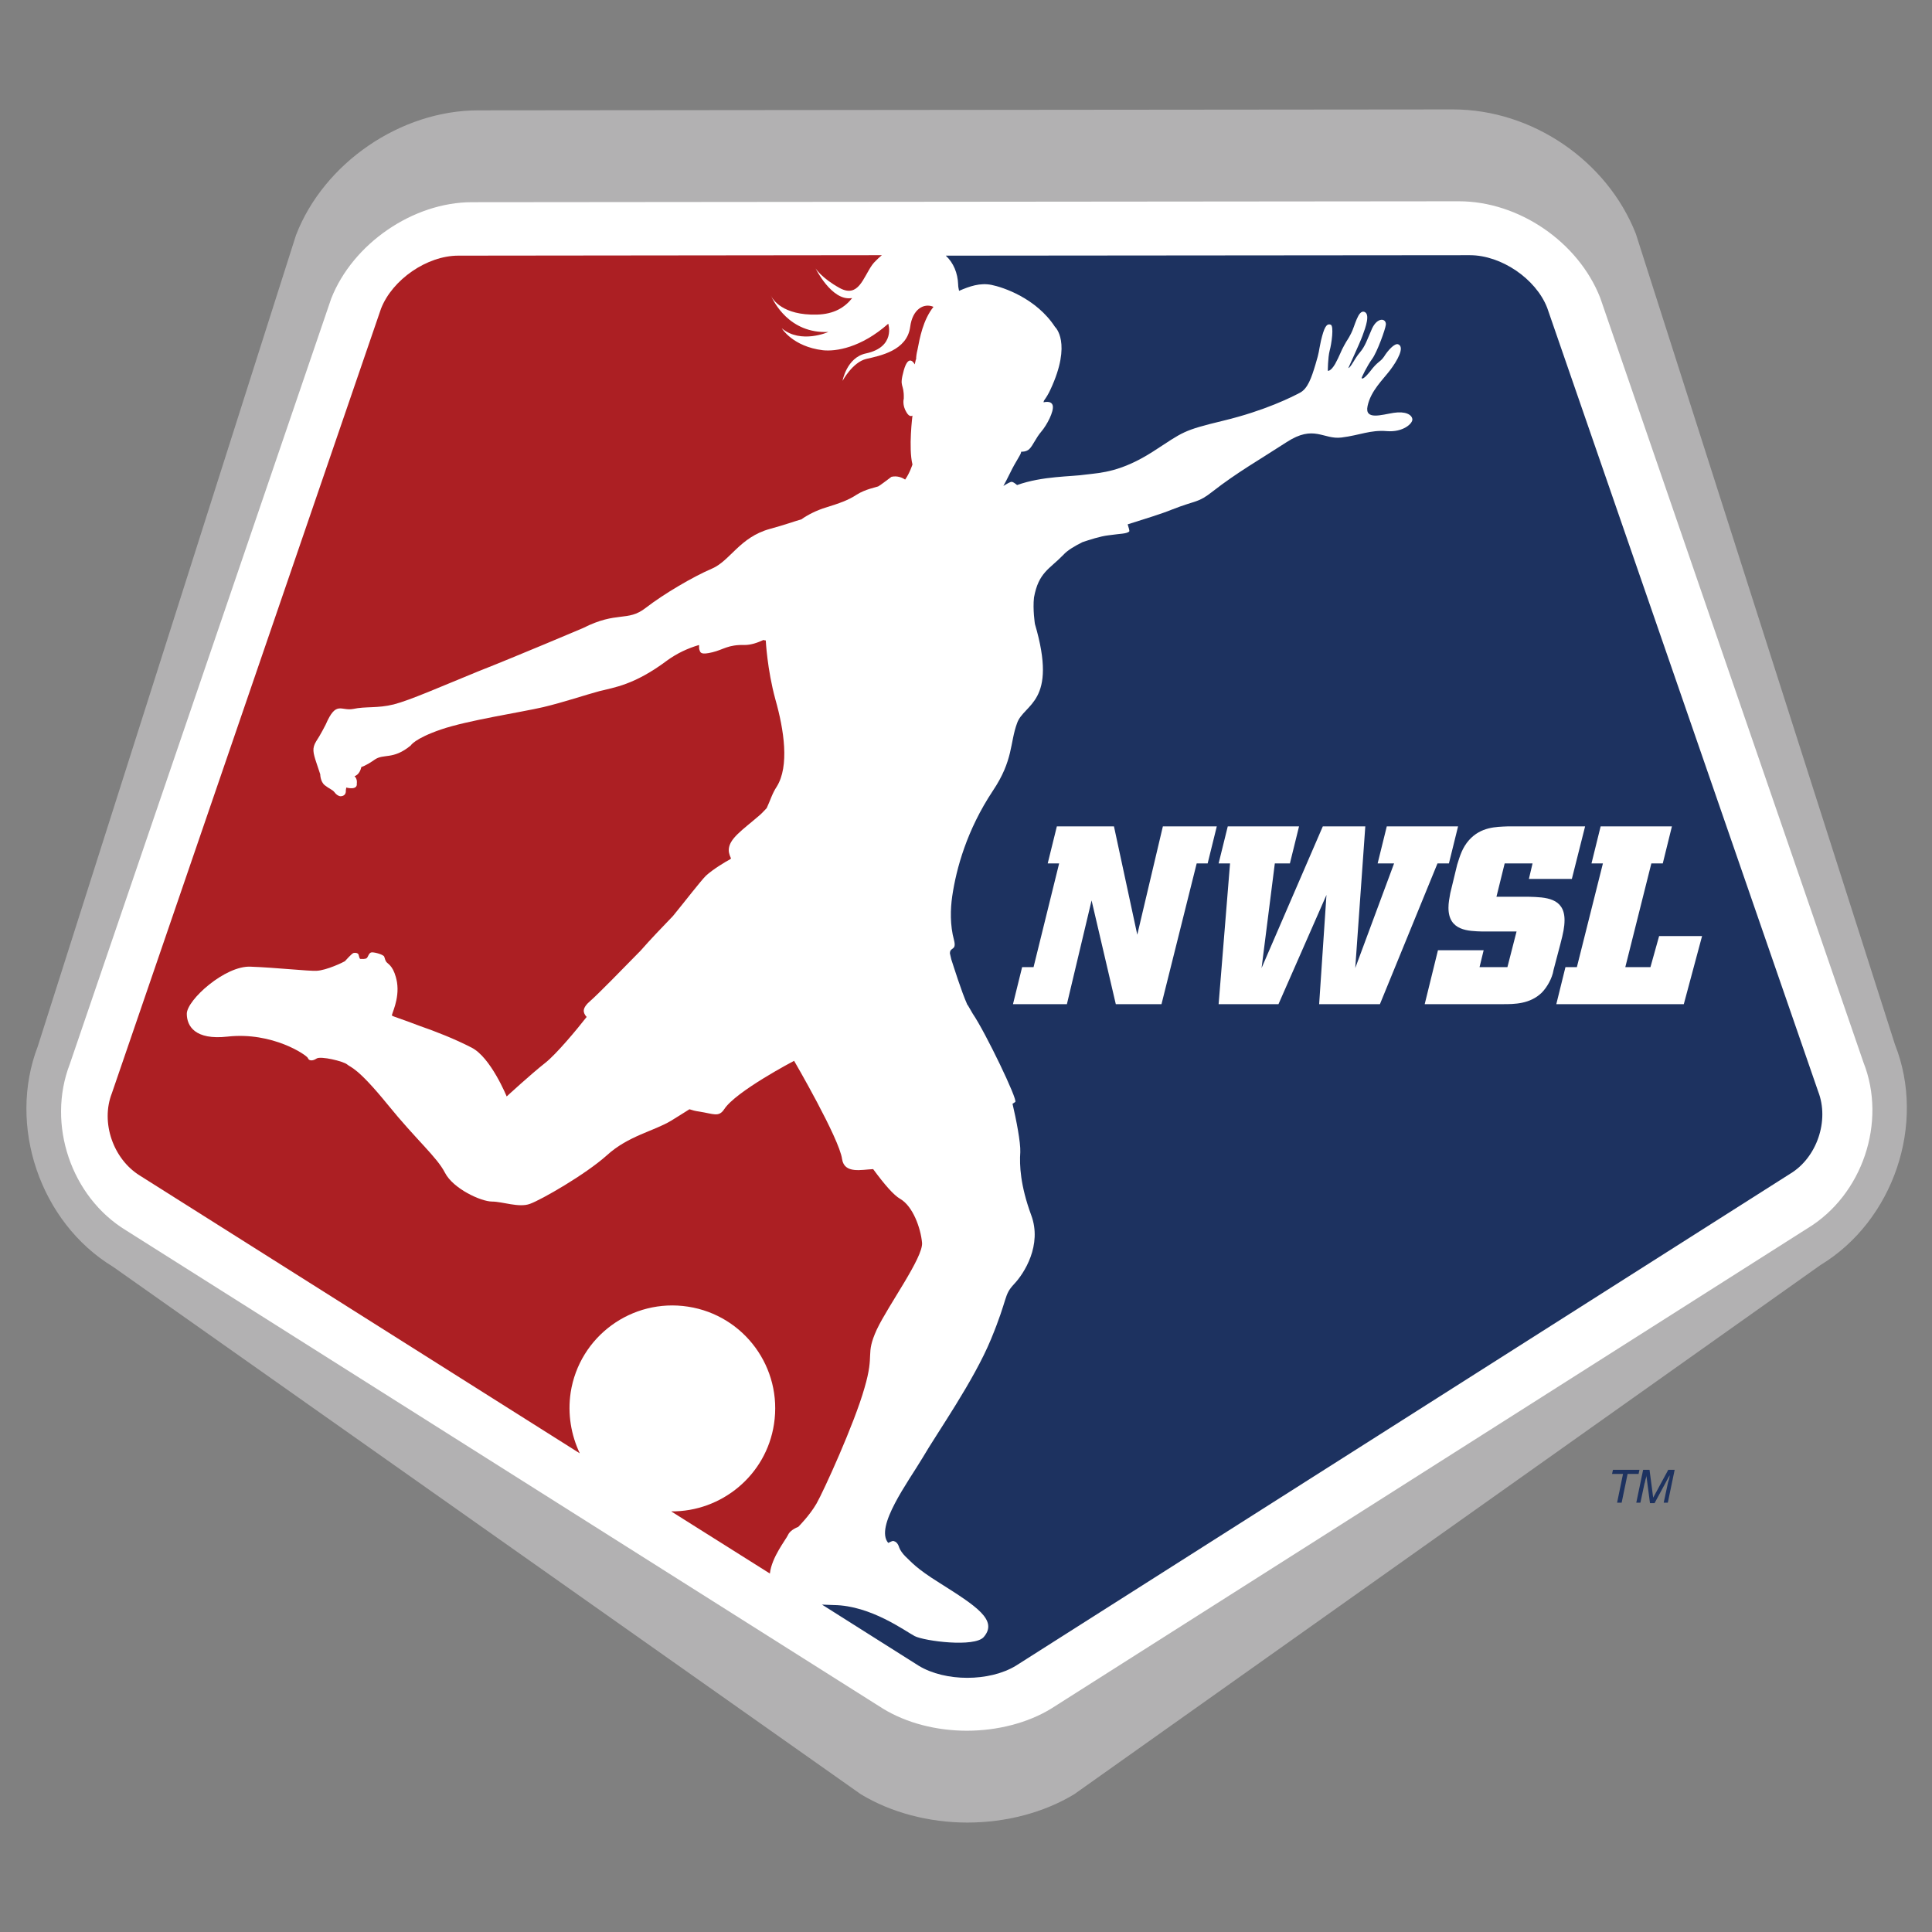 <svg viewBox="0 0 500 500" xmlns="http://www.w3.org/2000/svg"><rect x="0" y="0" width="500" height="500" fill="#808080" stroke="none"/><path d="m486.736 270.163-66.107-206.956c-7.333-18.685-26.491-31.812-46.595-31.812l-249.057.355c-19.868 0-39.38 13.481-46.595 31.93l-65.752 206.956c-7.923 20.341.473 45.058 19.158 56.293l190.755 134.58c7.687 4.612 17.384 7.214 27.2 7.214s19.513-2.602 27.318-7.332l190.518-135.054c18.804-11.116 27.2-35.951 19.158-56.174z" fill="#fff"/><path d="m147.683 360.396c2.247-14.546 15.847-24.48 30.393-22.233s24.48 15.847 22.233 30.393c-2.01 13.246-13.6 22.706-26.609 22.588l25.545 16.084c.473-4.258 4.139-8.752 4.73-10.053.591-1.3 2.602-2.01 2.602-2.01s2.956-2.957 4.73-6.031c1.774-3.075 9.816-20.696 12.418-29.92 2.72-9.225.118-8.397 3.193-15.138 2.956-6.267 12.062-18.685 11.707-22.469-.354-3.785-2.365-9.461-5.676-11.353-1.656-.946-4.021-3.666-6.977-7.687-2.957.118-7.451 1.301-8.042-2.602-.71-5.322-12.418-25.426-12.418-25.426s-15.137 7.924-18.093 12.536c-1.42 2.128-2.72 1.182-6.505.591-.946-.118-1.774-.355-2.483-.591-1.892 1.182-3.548 2.247-4.731 2.956-4.494 2.72-11.116 3.903-16.674 8.988-5.559 4.967-16.912 11.471-19.868 12.536-2.839 1.064-7.096-.592-9.816-.592-2.838 0-10.052-3.311-12.181-7.45-2.128-4.139-7.332-8.397-14.901-17.739-7.805-9.579-9.46-9.461-10.407-10.289-.946-.828-6.859-2.247-7.923-1.537-1.064.709-2.01.591-2.247-.119-.237-.709-9.106-6.859-20.814-5.558-8.396.946-10.525-2.72-10.525-5.913 0-3.548 9.934-12.535 16.556-12.181 6.505.237 15.138 1.183 17.03 1.065 2.602-.119 6.977-2.247 7.332-2.484.237-.236 1.774-2.01 2.247-2.128.473-.119 1.183 0 1.301.473s.236 1.064.473 1.064c.236 0 1.3.118 1.656-.237.354-.354.473-1.182 1.064-1.419.473-.236 3.193.473 3.43 1.065.236.591.236 1.064.709 1.537s1.892 1.183 2.602 5.085c.709 4.494-1.538 8.397-1.301 8.633.237.237 2.365.828 6.977 2.602 4.731 1.656 9.225 3.43 13.6 5.676 4.967 2.484 9.106 12.654 9.106 12.654s6.15-5.676 10.053-8.751c2.838-2.247 8.16-8.633 10.643-11.826 0 0 0-.118-.118-.118-.828-1.065-1.183-2.129 1.182-4.139 1.656-1.419 8.16-8.042 12.891-12.891 2.483-2.838 5.322-5.795 8.396-8.988 3.193-3.902 7.096-8.987 8.515-10.407 1.774-1.655 5.322-3.784 6.268-4.257l.236-.236c-.118-.237-.591-1.183-.591-2.129 0-2.957 3.548-5.204 7.924-8.988.709-.591 1.3-1.301 1.892-1.892.946-2.011 1.419-3.784 2.602-5.558 3.311-5.322 1.892-14.665-.355-22.588-2.129-7.805-2.484-15.256-2.484-15.256-.118 0-.355 0-.591-.118-1.537.709-3.193 1.301-4.849 1.301-4.375-.118-5.44 1.182-8.396 1.892-2.957.71-3.075.118-3.312-.591-.118-.237-.118-.71-.118-1.301-2.838.828-5.676 2.128-8.278 4.021-8.515 6.386-13.837 6.977-17.503 7.923-3.547.946-9.106 2.838-14.546 4.139-5.558 1.301-19.631 3.43-26.49 5.795s-7.805 4.139-7.805 4.139c-4.612 3.784-6.978 2.011-9.343 3.666-2.365 1.656-3.43 1.892-3.43 1.892-.473 2.129-1.773 2.366-1.773 2.366.827.827.59 1.892.59 1.892.237 1.892-2.72 1.064-2.72 1.064l-.117.71c.118 1.655-1.42 1.537-1.42 1.537-.236 0-.945-.236-1.537-1.064-.591-.71-1.3-.828-2.483-1.774s-1.183-2.838-1.183-2.838l-.946-2.839c-.946-2.838-1.183-3.902-.118-5.676 1.182-1.774 2.483-4.376 2.483-4.376 2.72-6.268 3.903-3.429 7.096-4.021 3.193-.709 6.268-.118 10.525-1.182 4.139-1.065 11.944-4.494 21.76-8.515 9.934-3.903 27.2-11.235 27.2-11.235 8.87-4.494 11.471-1.537 16.202-5.203 4.73-3.666 12.417-8.16 17.147-10.171 4.731-2.01 7.214-8.16 15.02-10.288 3.902-1.065 6.504-2.011 8.16-2.484 1.655-1.183 4.02-2.365 6.386-3.075 3.429-1.064 5.794-1.892 7.923-3.311 2.247-1.419 4.967-1.892 5.558-2.129.473-.236 3.43-2.483 3.43-2.483 1.537-.355 2.838.236 3.548.709 1.182-1.655 1.892-3.902 1.892-3.902-1.064-4.258 0-12.654 0-12.654s-.71.591-1.537-.828c-1.183-1.892-.71-3.548-.71-3.548.118-4.257-1.301-2.601 0-7.332 1.301-4.612 2.838-1.537 2.838-1.537l.237-1.065c0-.118 0-.118.118-.236 0-.71.118-1.537.355-2.484.591-3.074 1.419-7.687 4.139-11.116-2.484-1.065-5.44.591-6.031 5.203-.828 6.15-7.806 7.45-11.353 8.279-3.548.827-6.15 5.676-6.15 5.676s1.064-6.031 6.031-7.095c7.806-1.656 5.795-7.688 5.795-7.688-7.096 6.268-13.6 7.214-16.911 6.86-7.805-.946-10.644-5.677-10.644-5.677 4.967 4.14 12.063.946 12.063.946-10.17.473-14.191-7.923-14.901-9.46.473 1.064 3.075 5.203 11.944 4.966 4.494-.118 7.214-1.892 9.107-4.257h-.237c-5.085.71-9.224-7.687-9.224-7.687s1.537 2.483 6.267 5.085c4.849 2.602 6.032-2.72 8.397-6.031.237-.355.591-.71.946-1.064.473-.474.946-.947 1.537-1.42l-109.627.119c-8.042 0-17.03 6.15-19.986 13.718l-69.656 203.054c-2.956 7.568.355 17.029 7.214 21.286l113.885 71.903c-2.247-4.73-3.193-10.17-2.365-15.729z" fill="#ac1f23"/><path d="m490.402 270.282-67.053-209.795c-7.451-18.922-26.846-32.167-47.305-32.167l-252.25.237c-20.104 0-39.972 13.6-47.186 32.285l-66.817 209.913c-7.924 20.577.591 45.648 19.513 57.12l193.474 136.473c7.806 4.73 17.621 7.332 27.555 7.332 10.052 0 19.868-2.602 27.673-7.332l193.12-136.946c18.922-11.472 27.436-36.543 19.276-57.12zm-22.706 47.659-195.721 124.292c-6.031 3.666-13.837 5.676-21.76 5.676-7.924 0-15.61-2.01-21.642-5.676l-195.958-123.819c-14.191-8.633-20.577-27.437-14.546-43.047l67.645-198.087c5.559-14.191 21.169-24.953 36.425-24.953l255.443-.236c15.492 0 30.866 10.525 36.542 24.953l68.118 197.85c6.15 15.492-.236 34.414-14.546 43.047z" fill="#b2b1b2"/><path d="m424.295 380.382-.237 1.065h-2.838l-1.538 7.45h-1.182l1.537-7.45h-2.838l.237-1.065zm.946 0h1.655l.946 7.214 3.903-7.214h1.656l-1.774 8.515h-1.065l1.065-4.967c0-.118.118-.473.236-.828.119-.354.237-.828.237-1.301l-3.903 7.214h-1.182l-.946-7.214v.237c0 .236-.119.473-.237.946s-.118.71-.236.946l-1.065 4.967h-1.064zm45.294-97.92-70.129-202.817c-2.956-7.568-11.944-13.6-19.986-13.6l-135.645.119c2.01 1.892 3.075 4.494 3.193 7.45 0 .591.118 1.064.237 1.656 2.72-1.183 5.44-2.129 8.396-1.538 2.957.592 11.59 3.43 16.438 10.88 0 0 4.494 4.021-1.182 16.202-.473 1.064-1.065 2.01-1.656 2.838-.118.237-.118.473-.118.473s2.01-.591 2.365.828c.355 1.538-1.537 5.085-2.957 6.741-1.419 1.656-2.128 3.548-3.074 4.494-.828.828-2.129.71-2.129.71-.118.946-1.183 2.01-2.957 5.676-.709 1.419-1.182 2.365-1.655 3.193.946-.591 1.774-1.064 2.129-1.064.354 0 .827.354 1.419.828 6.622-2.366 13.954-2.129 17.857-2.72 4.021-.473 9.106-.71 17.266-5.913 8.042-5.204 7.569-5.44 18.33-8.042 10.762-2.602 17.74-6.15 19.75-7.214s2.957-3.784 4.021-7.332.709-2.838 1.419-6.15c.828-3.43 1.419-4.494 2.483-4.139.947.237.237 5.085-.236 6.74-.473 1.893-.473 5.204-.473 5.204s.709.237 1.892-1.773c1.183-2.13 1.537-3.43 2.365-4.85.828-1.537.946-1.418 1.774-3.074.946-1.774 1.774-6.15 3.43-5.558 1.537.591.355 3.902-.473 6.15-.828 2.246-3.785 8.514-3.666 8.396.709-.237 1.537-2.365 2.956-4.021s1.892-3.311 3.193-6.268c1.419-2.956 3.666-2.602 3.548-.946-.118 1.183-2.247 7.096-3.548 8.87-1.301 1.773-2.838 4.966-2.72 4.966.118.237.592.237 2.129-1.655 2.129-2.838 2.602-2.365 3.666-3.903.946-1.537 2.72-3.548 3.666-3.193 1.774.71-.236 4.258-2.129 6.741-1.892 2.484-4.967 5.322-5.794 9.224-.828 3.785 3.666 2.247 6.74 1.774 3.075-.473 4.731.473 4.849 1.656.118 1.064-2.365 3.43-6.622 3.075-4.258-.355-6.978 1.064-11.708 1.655-4.731.592-7.096-3.429-14.192 1.183-7.095 4.612-12.772 7.805-19.158 12.772-3.902 3.075-4.021 2.129-10.643 4.731-2.602 1.064-6.859 2.365-11.353 3.784.236.828.591 1.774.355 1.892-.828.591-2.011.473-5.322.946-2.129.237-4.967 1.183-6.741 1.774-2.129 1.064-3.903 2.129-4.967 3.311-3.548 3.667-6.386 4.494-7.569 10.999-.355 3.074.237 6.859.237 6.859 6.031 20.459-2.838 20.577-4.612 25.662-1.893 5.086-.946 9.579-6.268 17.503-6.741 10.17-9.461 20.104-10.525 27.318-.473 3.311-.592 7.451.473 11.353.709 2.838-1.065 1.656-1.065 3.43.119.473.237.946.355 1.537.591 1.774 2.602 8.278 4.139 11.708 0 0 0 .118.118.118.355.592.828 1.419 1.301 2.247 3.312 4.849 11.708 22.351 10.999 22.824-.119.119-.355.237-.71.474.946 4.02 2.129 10.052 2.01 12.535-.236 3.311 0 8.633 2.839 16.32 2.838 7.687-1.774 15.019-4.494 17.858-2.72 2.956-1.419 3.311-5.913 14.191s-13.955 24.243-17.739 30.748c-3.666 6.149-12.418 17.857-8.87 21.996.591-.236 1.064-.591 1.419-.473.473.118 1.065.473 1.419 1.656.237.709.946 1.655 1.538 2.247 1.655 1.537 2.72 3.074 8.988 6.977 9.342 5.913 15.137 9.579 11.353 13.955-2.366 2.72-15.256 1.064-17.858-.237-2.483-1.301-11.353-7.923-20.932-8.041-1.064 0-2.129-.119-3.075-.119l25.072 15.847c6.859 4.139 18.212 4.139 25.071 0l200.452-127.367c6.859-4.139 10.17-13.718 7.214-21.287zm-157.997-59.012h-2.838l-9.106 36.425h-11.826l-6.268-26.845-6.386 26.845h-13.955l2.365-9.579h2.957l6.623-26.846h-2.957l2.365-9.579h14.783l6.031 28.028 6.623-28.028h13.955zm28.856 36.425 1.892-28.265-12.417 28.265h-15.492l2.956-36.425h-2.956l2.365-9.579h18.448l-2.365 9.579h-3.902l-3.43 27.082 15.847-36.661h10.998l-2.601 36.661 10.052-27.082h-4.258l2.366-9.579h18.448l-2.365 9.579h-2.957l-14.9 36.425zm57.593-2.957c-3.075 2.957-7.096 2.957-10.052 2.957h-20.223l3.43-13.955h11.826l-1.065 4.376h7.214l2.366-9.225h-8.87c-3.548-.118-8.751-.118-8.751-6.149 0-1.301.236-2.484.473-3.785l1.774-7.332c.709-2.247 1.301-4.375 3.074-6.386 3.075-3.429 6.978-3.429 9.934-3.548h20.105l-3.43 13.6h-11.116l.946-4.021h-7.214l-2.129 8.633h8.397c4.257.119 9.224.237 9.224 6.032 0 1.774-.355 3.429-1.064 6.149l-1.774 6.741c-.355 2.247-1.774 4.612-3.075 5.913zm36.779 2.957h-32.995l2.365-9.579h2.957l6.741-26.846h-2.957l2.366-9.579h18.448l-2.365 9.579h-2.957l-6.74 26.846h6.504l2.247-8.042h11.116z" fill="#1d3260"/></svg>